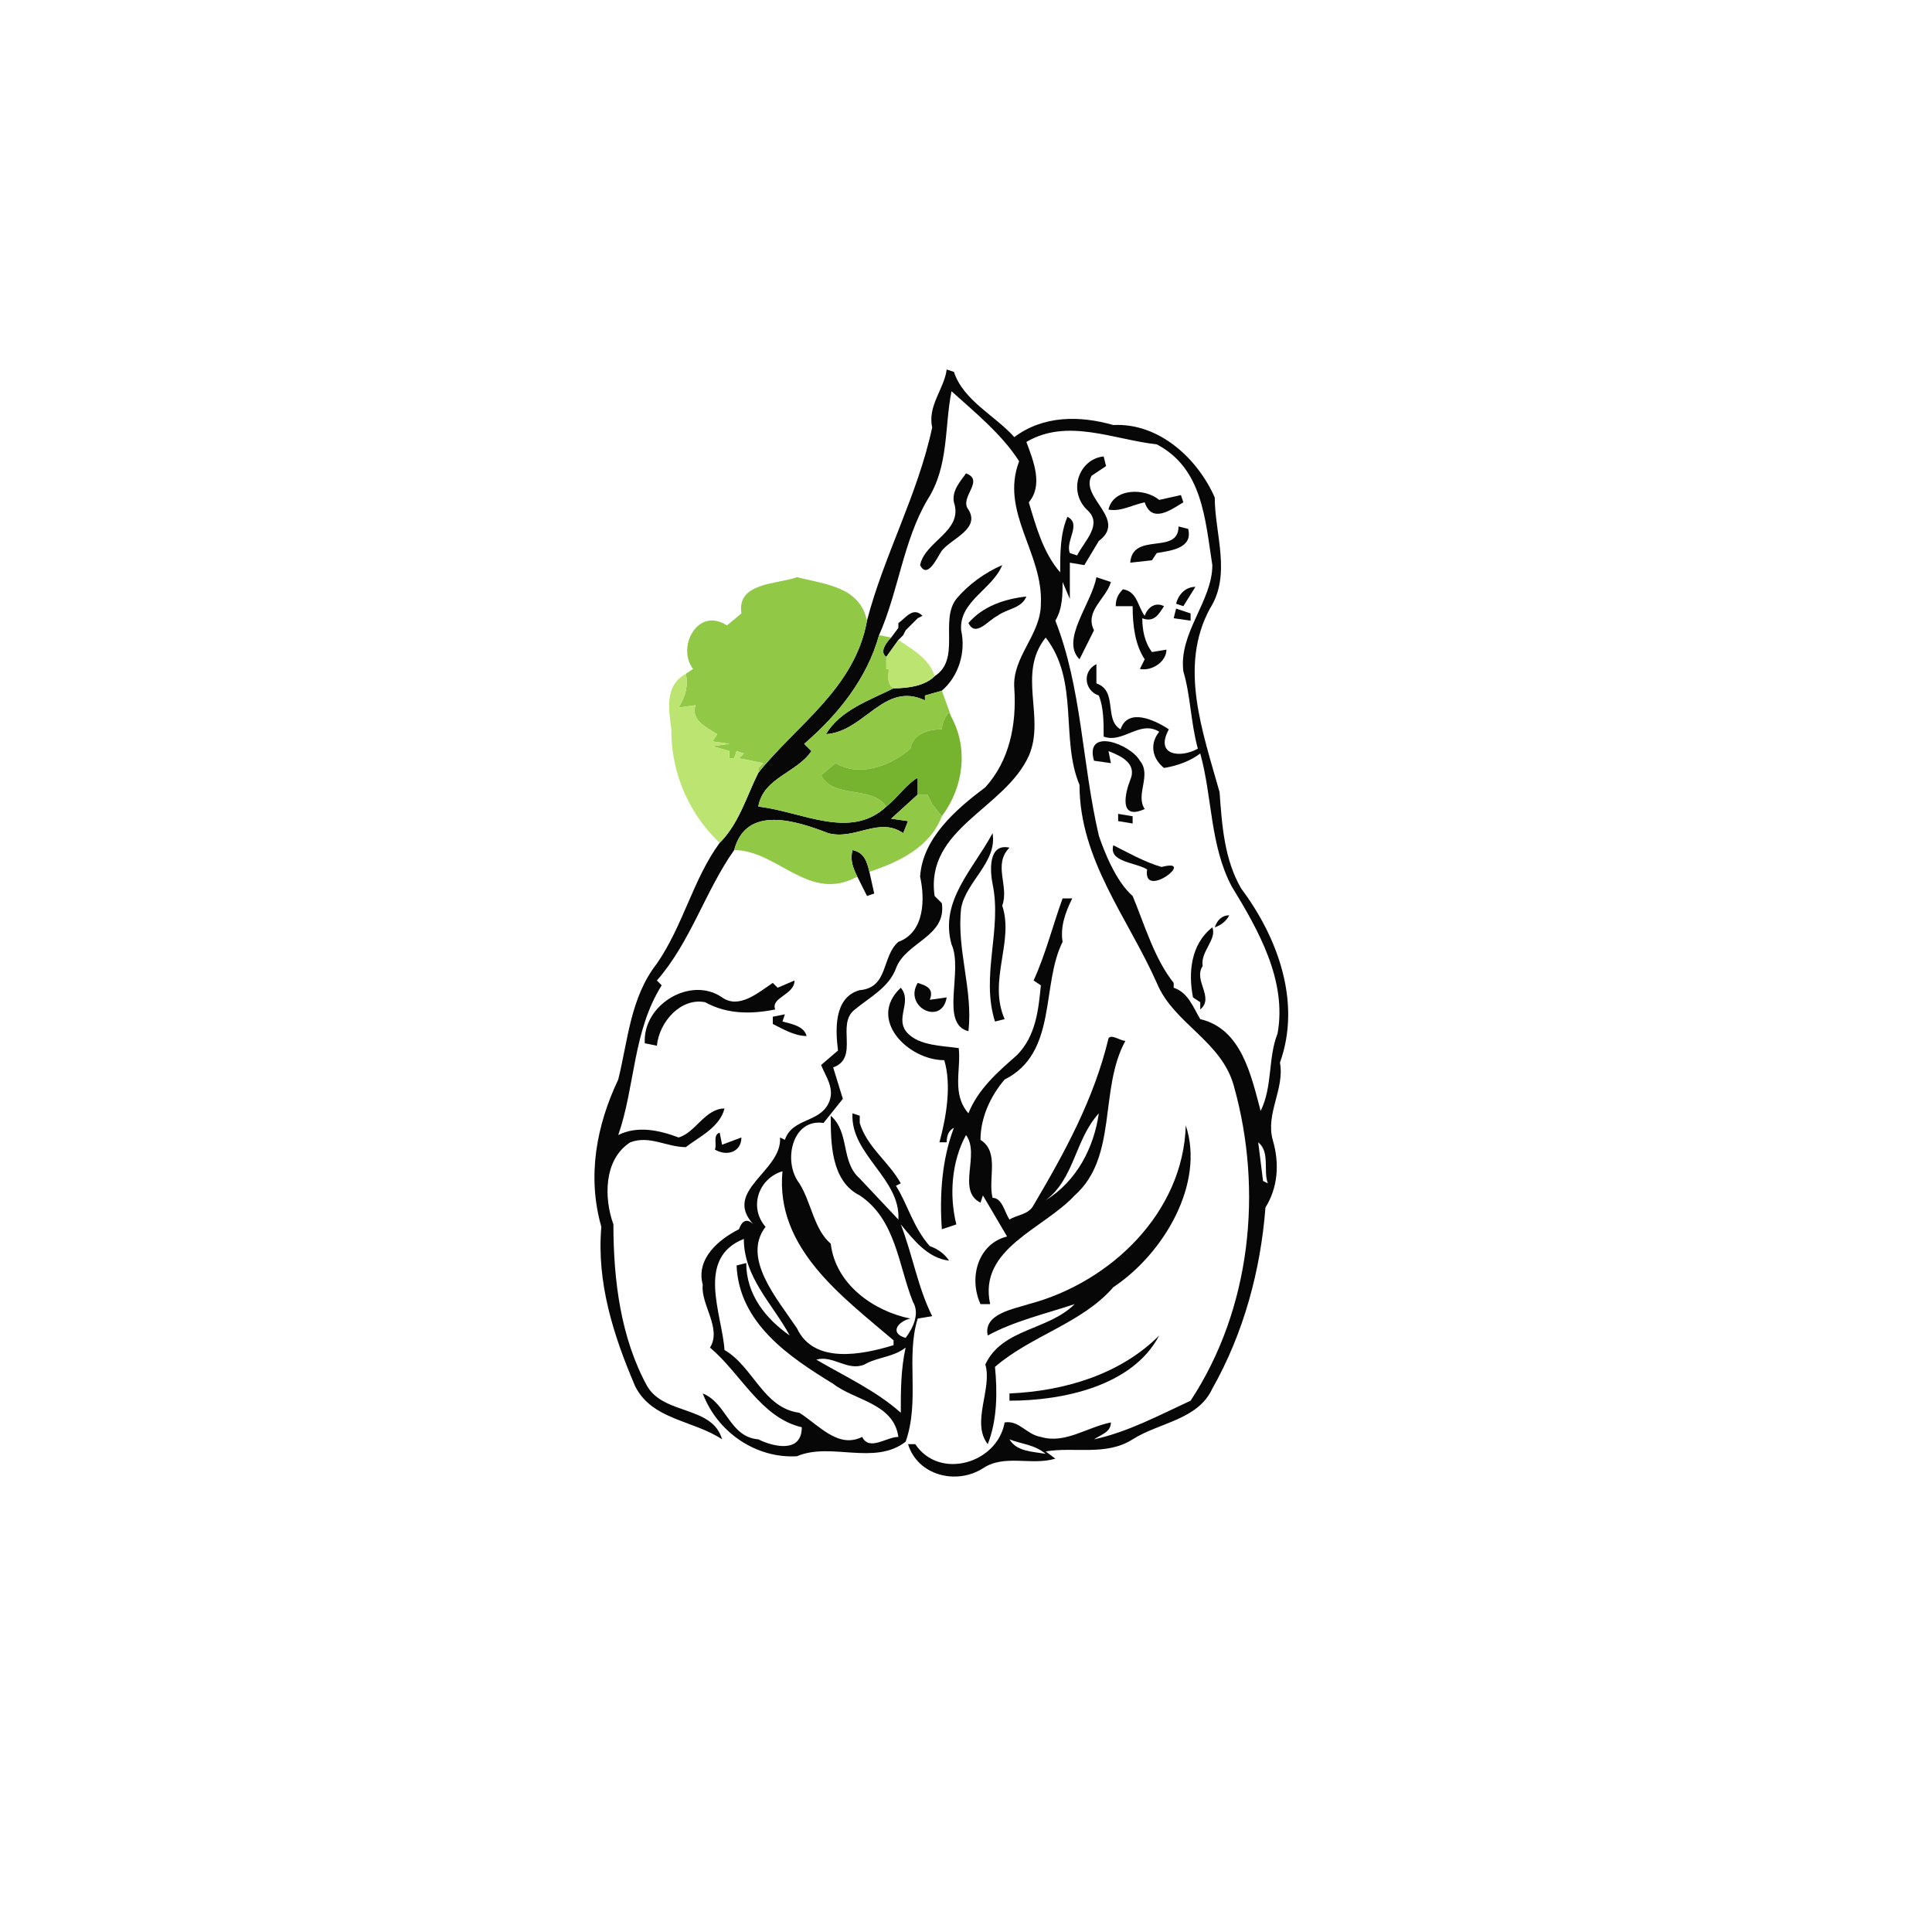<svg width="1067" height="1067" viewBox="0 0 800 800" xmlns="http://www.w3.org/2000/svg"><g fill="#060706"><path d="M392 153l3 1c4 12 17 18 25 27 12-9 27-9 41-5 19-1 35 14 42 30 0 15 7 32-2 46-13 24-3 51 4 76 1 14 2 28 9 40 15 20 25 47 16 72 2 11-6 21-3 32 3 10 2 20-3 28-2 26-9 52-22 75-6 13-22 14-33 21s-24 3-36 5l4 3c-10 3-21-2-30 4-11 7-27 3-31-10h3c10 15 34 8 37-9 6-1 9 5 15 6 10 3 19-4 29-6 0 4-4 5-7 7 14-3 27-10 40-16 25-38 30-87 18-130-5-19-25-26-32-43-12-27-32-51-32-82-8-19 0-43-14-61-12 15 0 33-7 49-10 22-43 30-39 58l3 3c2 14-15 16-19 27-3 8-11 12-17 17-8 6 2 20-9 24l4 13-8 10c-13-2-17 16-10 25 5 8 6 19 13 25 2 17 18 28 33 31-5 1-9 6-2 8 3-4 6-10 3-15-6-15-7-34-22-44-12-6-12-22-12-33 8 7 4 19 12 26l16 17c1-17-20-27-19-44l3 1v3c3 10 12 16 17 25l-2 1c5 8 7 17 14 25 3 1 6 3 8 6-9-1-15-9-20-15 5 13 7 26 13 38l-6 1c-5 16 1 34-5 51-13 10-31 0-45 6-17 1-33-10-39-26 10 4 11 18 23 19 6 3 18 6 18-5-17-4-25-22-38-33 5-8-4-18-3-26-3-11 7-19 15-23 1-3 3-5 6-2-13-14 12-22 11-36l2 1c3-9 14-7 18-15 3-6-1-11-3-16l7-6c-1-8-2-22 9-25 12-1 9-14 16-20 11-4 11-18 9-27 1-16 15-28 27-37 10-11 13-26 12-41-1-13 11-22 11-35 1-21-17-38-9-59-7-11-18-20-28-29-3 15-1 31-10 45-10 17-12 38-20 56-5 18-17 33-31 45l3 3c-6 9-20 11-22 23 18 2 38 14 53 0 5-4 8-9 13-12v7l-11 10 7 1-2 5c-10-7-20 3-31 0-13-5-34-12-39 7-12 17-18 38-32 54l2 2c-12 19-11 42-18 62 8-4 17-2 25 1 7-2 11-12 19-12-2 8-11 12-16 16-8 0-15-5-23-2-11 7-11 23-7 34 0 23 3 47 14 67 7 12 27 8 31 22-12-8-29-8-36-22-9-21-16-43-14-66-6-21-2-42 7-61 4-16 5-34 16-48 11-16 15-35 26-50 8-8 11-19 16-29 16-20 40-35 45-63 7-27 21-52 27-80-2-9 5-16 6-24m33 30c3 8 7 18 1 25 3 10 6 21 13 29 0-8 0-16 3-23 6 3-1 10 1 15l3 1c3-6 11-13 4-19-8-8-3-21 7-22l1 4-6 4c-5 9 15 18 3 27l-6 10-6-1v15l-3-7c0 5 0 11-3 16 11 28 11 59 18 89 2 6 7 19 14 25 5 12 9 26 17 36v2c6 2 8 8 11 13 17 4 21 23 25 38 5-10 3-22 7-32 4-22-8-43-19-61-9-17-8-37-13-55-4 3-9 5-15 6-5-4-6-10-2-15-8-5-15 5-23 2 0-6 0-12-2-17-6-2-7-10-1-13v8c9 3 3 15 10 19 3-9 14-4 20 0-6 11 5 12 12 8-3-11-3-22-6-32-2-16 12-29 12-44-3-19-4-40-23-50-18-2-37-11-54-1m96 290l2 16 2 1c-2-5 1-13-4-17m-204 35c-10 13 5 30 13 42 7 15 27 11 40 7v-2c-21-18-49-38-46-70-10 3-14 15-7 23m-17 51c12 7 16 24 31 26 8 5 16 15 26 10 3 6 10 0 15 0-2-14-18-15-27-22-18-11-39-25-40-49l4-1c0 13 8 23 18 30-7-13-19-24-19-40-20 8-9 31-8 46m58 6c-7 3-13-4-20-2 12 7 25 13 35 22 0-9 0-18 2-27-5 4-12 4-17 7m60 31c3 5 9 5 15 6-5-4-10-4-15-6z"/><path d="M400 196c8 3-3 10 1 15 5 8-7 12-11 17-2 3-6 12-9 6 2-10 18-14 14-26-1-5 3-9 5-12zM459 211c2-9 15-9 21-4l9-2 1 3c-5 3-13 9-16 0-5 1-10 4-15 3zM488 218l4 1c2 8-7 9-13 10l-2 3-9 1c1-13 20-3 20-15zM396 248c5-6 12-11 19-14-4 10-18 15-17 27 2 9-1 19-8 25l-7 2v2c-17-8-25 13-41 14 6-10 18-14 28-19 6 0 13-1 17-5 11-7 2-23 9-32zM454 239l6 2c-2 7-11 12-7 20l-6 12c-8-8 5-23 7-34zM487 250c1-4 4-7 8-7l-5 8-3-1zM462 251c0-3 1-5 3-7 6 1 6 7 9 11 1-3 4-6 8-4-2 3-4 7-9 5 0 5 1 10 4 14l6-1c0 5-6 9-11 8l2-4c-4-6-5-14-5-22h-7z"/><path d="M401 258c6-7 15-10 24-11-2 5-8 5-12 8-4 2-9 9-12 3zM487 252l6 2v3l-7-1 1-4zM372 258c3-2 6-7 10-3l-2 1-5 5-1 2-2 2-5 7c-3-2 0-6 2-8l3-4v-2zM453 315c-4-14 15-7 19 0 5 6-2 14 2 20-11 5-8-7-6-12 3-7-4-10-9-12l1 5-7-1zM463 337l6 1v3l-6-1v-3zM394 391c-5-18 9-31 17-46 2 12-11 20-13 31-2 17 5 34 3 51-12-3-2-25-7-36zM461 350c6 3 13 7 20 9 15-4-8 14-6 1-5-3-16-3-14-10z"/><path d="M411 366c-1-5-2-17 7-15-7 7 0 16-3 24 5 15-6 31 1 47l-4 1c-6-19 3-38-1-57zM353 352c5 1 6 5 7 9l2 9-3 1-4-8c-2-4-3-7-2-11z"/><path d="M440 372h4c-3 6-5 12-4 18-9 18-2 46-24 57-6 7-10 16-10 25 8 5 3 16 5 24 4 0 5 6 7 9 3-2 8-2 10-6 13-22 25-44 31-69 1-2 5 1 7 1-11 20-3 48-21 64-13 14-40 22-35 45h-4c-5-11-1-25 11-28l-10-17-1 3c-10-5 0-20-6-28-6 11-7 25-4 37l-6 2c-1-14 0-29 5-42-2 1-3 3-3 6h-3c3-11 5-24 2-34-15 0-32-17-18-30 5 6-3 13 3 19 5 5 14 5 21 6 1 9-3 19 4 27 4-10 12-17 20-24 8-8 9-19 10-29l-3-2c5-11 8-23 12-34m15 89c-10 11-10 27-22 36 13-8 20-22 22-36zM503 384c1-3 3-5 6-5-1 2-3 4-6 5zM502 384c2 5-5 10-4 16-4 6 5 13-1 18v-3l-3-2c-2-10-1-22 8-29zM322 409l7-3c0 6-10 7-8 12-10 2-20 2-29-3-10-2-19 8-20 18l-5-1c-1-16 19-28 32-19 7 5 15-2 21-6l2 2z"/><path d="M380 407c3 1 7 2 5 7l7-1c-2 12-18 4-12-6zM320 421l5-1-1 3c4 1 9 2 10 6-5 0-10-3-14-5v-3zM491 466c8 24-9 53-30 67-13 15-34 20-49 33 1 10 1 22-3 32-7-9 2-23-1-33 7-15 26-14 37-25-12 4-25 7-36 13-2-9 11-11 17-13 34-9 64-38 65-74zM296 476c1-2-1-6 2-7l1 5 8-3c0 6-6 8-11 5z"/><path d="M418 577c23-1 46-8 62-24-11 21-40 27-62 27v-3z"/></g><g fill="#91c947"><path d="M330 239c12 3 26 4 29 18-5 28-29 43-45 63v-2l2-2-10-2 2-2-3-1-1 3h-2v-3l-7-2 7-1-7-1 2-3c-5-3-11-6-9-12l-7 1c3-5 4-9 3-14l3-2c-7-9 2-26 14-18l6-5c-2-13 15-12 23-15z"/><path d="M364 263l5 1c-2 2-5 6-2 8v5h1c0 3-1 6 2 8-10 5-22 9-28 19 16-1 24-22 41-14v-2l7-2 4 11-1-2c-2 2-3 5-3 7-6 0-12 2-13 8-8 7-21 12-31 6l-6 5c5 10 21 4 27 13-15 14-35 2-53 0 2-12 16-14 22-23l-3-3c14-12 26-27 31-45z"/><path d="M369 339l11-10h4l2 4 4 5c-5 13-18 19-30 23-1-4-2-8-7-9-1 4 0 7 2 11-20 11-33-11-51-11 5-19 26-12 39-7 11 3 21-7 31 0l2-5-7-1z"/></g><g fill="#bce470"><path d="M367 272l5-7c6 4 13 8 15 15-4 4-11 5-17 5-3-2-2-5-2-8h-1v-5zM278 302c-1-8-3-18 6-23 1 5 0 9-3 14l7-1c-2 6 4 9 9 12l-2 3 7 1-7 1 7 2v3h2l1-3 3 1-2 2 10 2-2 2v2c-5 10-8 21-16 29a64 64 0 0 1-20-47z"/></g><path fill="#76b42f" d="M390 302c0-2 1-5 3-7l1 2c7 13 5 29-4 41l-4-5-2-4h-4v-7c-5 3-8 8-13 12-6-9-22-3-27-13l6-5c10 6 23 1 31-6 1-6 7-8 13-8z"/></svg>